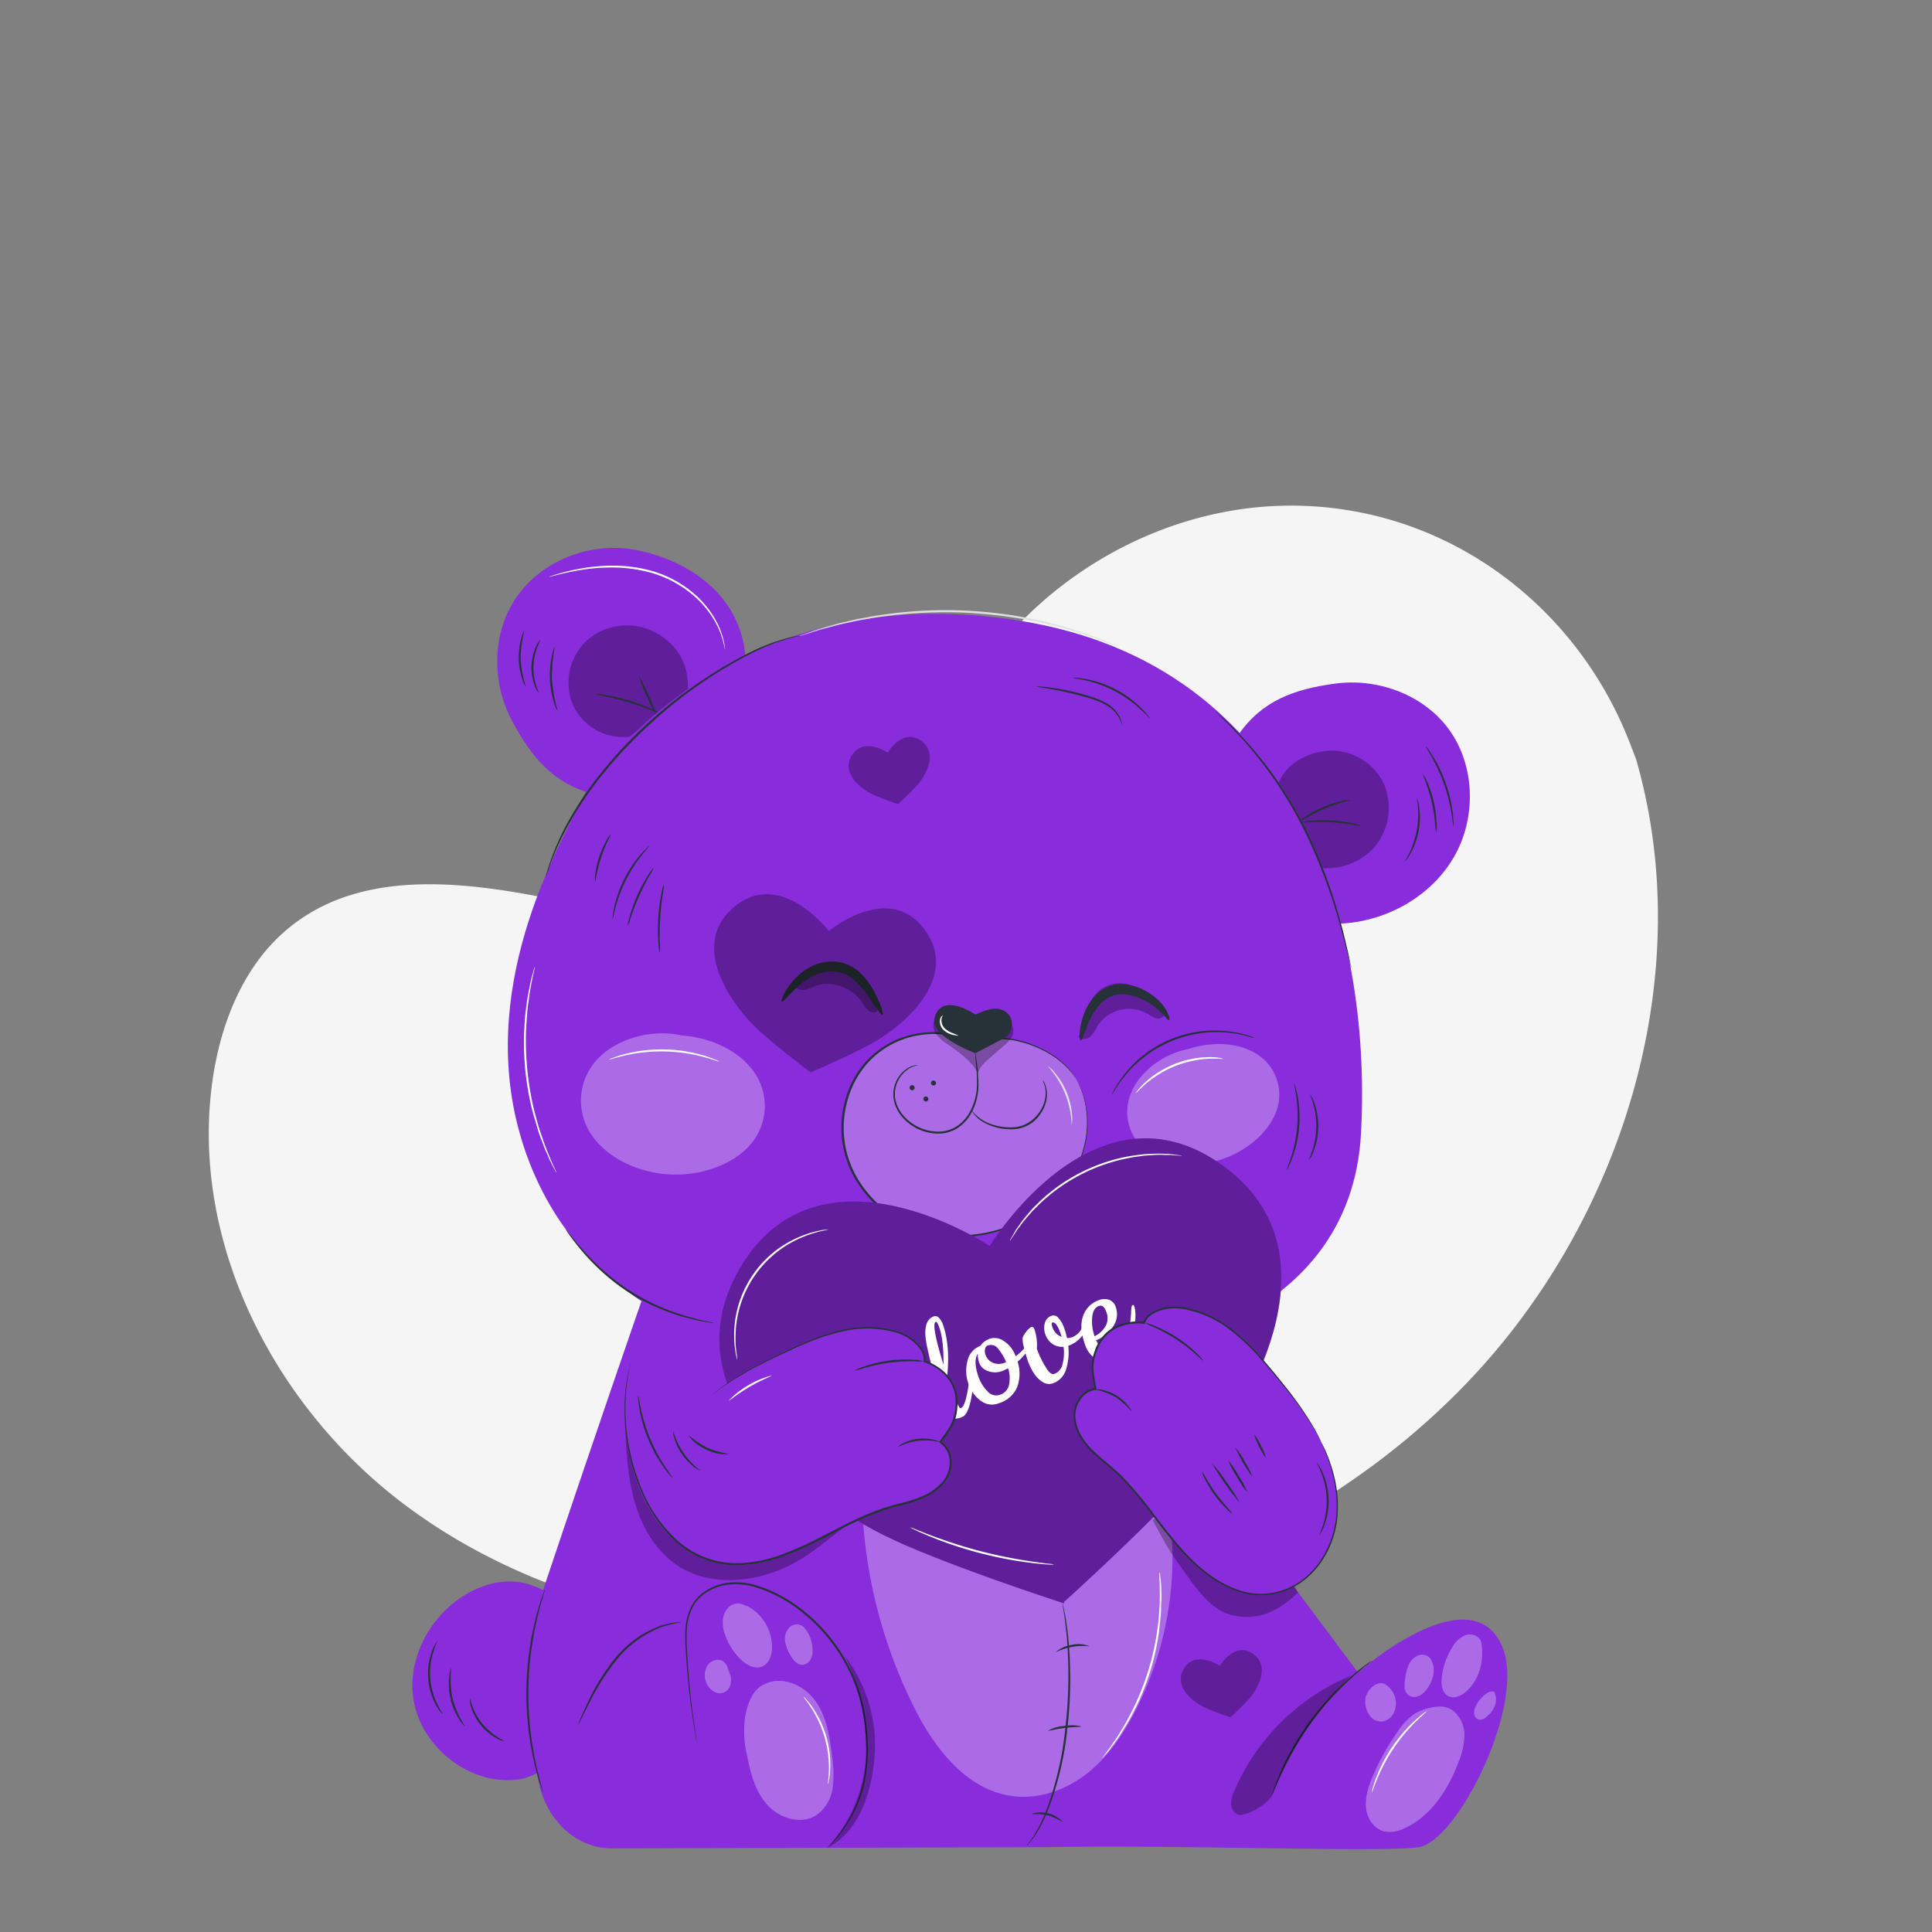 <svg xmlns="http://www.w3.org/2000/svg" viewBox="0 0 500 500"><rect x="0" y="0" width="500" height="500" fill="#808080" stroke="none"/><g id="freepik--background-simple--inject-412"><path d="M423.41,196.47l-1.51-3.93c-12.7-33.1-42.16-57-77.06-61.06a92.59,92.59,0,0,0-13.53-.58c-32.59,1-64.17,19.82-81,48.15-9.89,16.67-15.47,36.9-30.66,48.8-19.77,15.48-47.78,11-72.16,5.81s-52.43-9.61-72.13,6C63,249.37,56.8,265.29,54.81,281c-5.26,41.54,16.75,83.51,49.9,108.4s75.79,34.29,117.15,33.47c57.94-1.15,116.7-22.48,157.31-64.5S439.64,252.68,423.41,196.47Z" style="fill:#f5f5f5"></path></g><g id="freepik--Bear--inject-412"><path d="M254.26,371.45a4.93,4.93,0,0,1-1.39.49,1.84,1.84,0,0,1-.89,0q-.51-.23-2.36-3.81A89.54,89.54,0,0,1,245.39,358q-1.94-5.41.51-6.68a1,1,0,0,1,1.15.2,3.28,3.28,0,0,1,.87,1.06,24.07,24.07,0,0,1,2.27,10.58c.85,1.79,1.61,3.35,2.28,4.65s1.13,1.9,1.36,1.78.62-.91.8-2.12a23,23,0,0,0,.15-4.38c-.09-1.7-.06-2.59.08-2.66s.25,0,.34.15a8.83,8.83,0,0,1,.53,3.31C255.9,368.35,255.4,370.86,254.26,371.45Zm-7-18.15c-.35-.68-.61-1-.78-.89q-.94.49,2.69,8.66A23.33,23.33,0,0,0,247.27,353.3Z" style="fill:#fff"></path><path d="M263.84,357.55a10.49,10.49,0,0,0,1.4-1.63l.51-.85.27-.42a.63.63,0,0,1,.2-.22.26.26,0,0,1,.4.15c.1.19-.05.7-.47,1.52a12,12,0,0,1-1.79,2.55,8.11,8.11,0,0,1,.55,5.21,5.93,5.93,0,0,1-3.32,3.81,3.86,3.86,0,0,1-3.85,0,7.36,7.36,0,0,1-3-3.16,8,8,0,0,1-.81-4.65,4.25,4.25,0,0,1,2.27-3.55,4,4,0,0,1,1.79-1.73,3.32,3.32,0,0,1,2.95.13A6.09,6.09,0,0,1,263.84,357.55Zm-1.24,2.7-1.11.65a4.14,4.14,0,0,1-2.94.41,2.9,2.9,0,0,1-2-1.4,4.94,4.94,0,0,1-.58-2c-.54,1.19-.27,2.85.83,5a7.75,7.75,0,0,0,2.14,2.58,2.37,2.37,0,0,0,2.73.36,2.73,2.73,0,0,0,1.53-2.27A6.6,6.6,0,0,0,262.6,360.25ZM257.9,356a1,1,0,0,0-.56.88,2.09,2.09,0,0,0,.23,1.15,2.75,2.75,0,0,0,1.8,1.49,3.08,3.08,0,0,0,2.27-.24l.39-.2a11,11,0,0,0-2-2.57A1.79,1.79,0,0,0,257.9,356Z" style="fill:#fff"></path><path d="M272.29,360.18a2.79,2.79,0,0,0,1.4-2.24,9.42,9.42,0,0,0-.23-3.57,3.57,3.57,0,0,1-2.39-.33,4.14,4.14,0,0,1-2.09-4,2.14,2.14,0,0,1,1.26-1.74,1.26,1.26,0,0,1,1.45.32,5.37,5.37,0,0,1,1.33,1.71,16.93,16.93,0,0,1,.93,2.19,3.34,3.34,0,0,0,1.12-.33,3.84,3.84,0,0,0,1.8-2.38c.18-.58.34-.91.48-1s.26,0,.37.21a1.42,1.42,0,0,1,0,1,6.15,6.15,0,0,1-3.3,4.08,11.68,11.68,0,0,1,.14,4.9,4.33,4.33,0,0,1-2.3,3.2,2.44,2.44,0,0,1-2.26,0,7.9,7.9,0,0,1-3.45-3.79c-.34-.66-.73-1.54-1.16-2.64a7,7,0,0,1-.62-2.1,3.65,3.65,0,0,1,.58-1.39,3,3,0,0,1,.87-1.09c.32-.16.57-.06.77.33a10.1,10.1,0,0,1,1,4,20,20,0,0,0,2.36,3.69C271.13,360.1,271.78,360.44,272.29,360.18Zm-1.75-10.53c-.17.09-.07.49.29,1.19a3.17,3.17,0,0,0,2,1.51,5.48,5.48,0,0,0-.33-.79C271.7,350,271.05,349.39,270.54,349.65Z" style="fill:#fff"></path><path d="M284.16,356a3.81,3.81,0,0,1-3.53.11,5.5,5.5,0,0,1-2.64-2.53,9.16,9.16,0,0,1-1.25-6,5.26,5.26,0,0,1,2.88-3.74,2.91,2.91,0,0,1,2.08-.33,2.23,2.23,0,0,1,1.54,1.25,4.43,4.43,0,0,1,0,4,7.25,7.25,0,0,1-3.24,3.39A4.57,4.57,0,0,0,282,353.9a2.37,2.37,0,0,0,2.15.05,3.8,3.8,0,0,0,1.49-1.34,5.59,5.59,0,0,0,.74-2,20.83,20.83,0,0,0,.24-5.16c0-.48,0-.82,0-1a.44.44,0,0,1,.18-.42c.12-.06.22,0,.31.17q.82,1.59.52,5.78C287.37,352.94,286.23,355,284.16,356Zm-4.51-4.61a5.61,5.61,0,0,0,2.13-2.63,3.58,3.58,0,0,0-.32-2.78c-.5-1-1-1.28-1.67-1s-1.1,1.22-1.08,2.51A9.21,9.21,0,0,0,279.65,351.42Z" style="fill:#fff"></path><path d="M323.43,395.34l28,37.49s28.89-25.4,37.22-7c6.67,14.72-11.42,50.77-21.52,52.22s-60.38-.7-96.66,0l-112.17.31c-9.42-.05-16.74-7.45-18.76-16.65-2.87-13.07-4.88-32.59,1.61-52,13.71-40.89,24.87-73,24.87-73l129.06-.88Z" style="fill:#892CDC"></path><g style="opacity:0.3"><path d="M301.83,386.28,223.15,390a128.17,128.17,0,0,0,13.48,52c5.33,10.65,13.81,21.66,26.05,22.9,6.82.7,13.68-1.94,18.92-6.14s9-9.82,12.09-15.68A87.41,87.41,0,0,0,301.83,386.28Z" style="fill:#fff"></path></g><g style="opacity:0.3"><path d="M298.29,393.41c3.26,5.93,3.76,7.19,7.73,12.68,2.83,3.92,6.85,10.3,12.38,11.79,6.8,1.84,12.55-.81,17.55-5.77-2-3.41-1-1.38-3-4.79l-32.66-15.1Z"></path></g><path d="M265.72,477.7a3.52,3.52,0,0,1,.36-.55l1.11-1.53c.47-.67.92-1.57,1.52-2.57s1.08-2.24,1.7-3.57a85.26,85.26,0,0,0,5.3-22.22,117.74,117.74,0,0,0,.43-22.89c-.07-1.47-.29-2.78-.4-3.94s-.27-2.16-.4-3-.21-1.39-.28-1.87a3.26,3.26,0,0,1-.07-.66,2.81,2.81,0,0,1,.17.64c.1.48.22,1.09.38,1.86s.35,1.8.49,3,.39,2.47.48,3.94a110.52,110.52,0,0,1-.28,23,81.28,81.28,0,0,1-5.48,22.31c-.65,1.33-1.19,2.55-1.78,3.56s-1.12,1.88-1.61,2.54l-1.2,1.48A2.31,2.31,0,0,1,265.72,477.7Z" style="fill:#263238"></path><g style="opacity:0.3"><path d="M161.75,368.53c.31,6.9.63,13.88,2.59,20.51S170.13,402,176,405.59c7.14,4.36,16.36,4.09,24.24,1.28s12-7,18.71-12c-6.58,3.57-13.61,7.36-20.86,9.25s-12.15.9-18.82-2.5c-5.85-3-10.23-8.38-12.94-14.36s-3.9-12.54-4.57-19.07"></path></g><path d="M126.18,410.14c-12.28,3.72-21.15,17-19.18,29.65s15.13,22.75,27.8,20.64c4.46-.75,14.77-7.5,17.53-11.09l2.9-23.18C148.13,415.46,138.47,406.41,126.18,410.14Z" style="fill:#892CDC"></path><path d="M114.58,443.67s-.22-.19-.55-.58a12.2,12.2,0,0,1-1.2-1.81,17,17,0,0,1-1.27-3,17.36,17.36,0,0,1-.58-7.84,16,16,0,0,1,.83-3.11,11.7,11.7,0,0,1,.92-2c.26-.44.42-.67.45-.65s-.47,1-1,2.74a17.39,17.39,0,0,0-.7,3.06,18.42,18.42,0,0,0,.56,7.63,17.77,17.77,0,0,0,1.14,2.93C114,442.72,114.66,443.61,114.58,443.67Z" style="fill:#263238"></path><path d="M120.38,446.83a7,7,0,0,1-1.52-1.84,17.07,17.07,0,0,1-2.61-11.05,6.77,6.77,0,0,1,.54-2.32,25.42,25.42,0,0,0,.32,7.95A25.75,25.75,0,0,0,120.38,446.83Z" style="fill:#263238"></path><path d="M130.41,450.59a5.91,5.91,0,0,1-2-.78,13.69,13.69,0,0,1-4-3.38,13.49,13.49,0,0,1-2.47-4.65,5.54,5.54,0,0,1-.35-2.15c.08,0,.24.8.7,2a15.55,15.55,0,0,0,6.35,7.83C129.68,450.19,130.44,450.51,130.41,450.59Z" style="fill:#263238"></path><path d="M274.91,471.5a16.56,16.56,0,0,0-3.76-1.73,16.17,16.17,0,0,0-4.13-.23c0-.06.42-.28,1.2-.41a7.56,7.56,0,0,1,3,.14,7.45,7.45,0,0,1,2.77,1.31C274.66,471.06,275,471.45,274.91,471.5Z" style="fill:#263238"></path><path d="M279.88,446.81c0,.15-2,.08-4.33.38s-4.25.83-4.29.68a10.45,10.45,0,0,1,4.22-1.2A10.67,10.67,0,0,1,279.88,446.81Z" style="fill:#263238"></path><path d="M282,426.07a15.62,15.62,0,0,0-8.82,1.57,7.57,7.57,0,0,1,4.2-1.94A7.48,7.48,0,0,1,282,426.07Z" style="fill:#263238"></path><path d="M163.84,142.21c-11.82-2-24.79,3.37-31,13.61-5.59,9.16-5.38,21.3-.32,30.76s10.73,16.26,21.12,18.93l39.33-35.08C191.7,152.36,175.67,144.2,163.84,142.21Z" style="fill:#892CDC"></path><g style="opacity:0.3"><path d="M168.15,163a15.71,15.71,0,0,0-16.62,3.07,15,15,0,0,0-3.21,16.48,14.31,14.31,0,0,0,14.58,8.11L178,179.31C178.64,170.43,173.65,165.31,168.15,163Z"></path></g><path d="M136.08,177.77a6.79,6.79,0,0,1-.92-2,18.21,18.21,0,0,1-.92-5.28,18.54,18.54,0,0,1,.66-5.32,6.7,6.7,0,0,1,.83-2.06,31.9,31.9,0,0,0-1,7.37A32.07,32.07,0,0,0,136.08,177.77Z" style="fill:#263238"></path><path d="M139.4,179.31a5.31,5.31,0,0,1-1-1.85,13,13,0,0,1-.86-5,13.13,13.13,0,0,1,1.13-5,5.3,5.3,0,0,1,1.12-1.79c.07.05-.33.74-.78,1.94a14.93,14.93,0,0,0-.27,9.73A20.59,20.59,0,0,1,139.4,179.31Z" style="fill:#263238"></path><path d="M144.36,184.16a8.92,8.92,0,0,1-1-2.34,24.15,24.15,0,0,1-.52-12.17,9,9,0,0,1,.77-2.42,42.16,42.16,0,0,0-.77,8.52A42.61,42.61,0,0,0,144.36,184.16Z" style="fill:#263238"></path><path d="M170.76,184.58a14.78,14.78,0,0,1-2.42-.87c-1.48-.57-3.53-1.31-5.84-2s-4.44-1.18-6-1.51a14,14,0,0,1-2.5-.59,10.94,10.94,0,0,1,2.56.23,47,47,0,0,1,6.07,1.38,46.15,46.15,0,0,1,5.83,2.15A11.06,11.06,0,0,1,170.76,184.58Z" style="fill:#263238"></path><path d="M169.77,184.93a27.82,27.82,0,0,1-2.44-4.9,28,28,0,0,1-2-5.12,29.45,29.45,0,0,1,2.43,4.91A29.27,29.27,0,0,1,169.77,184.93Z" style="fill:#263238"></path><path d="M187.66,168.11c-.06,0-.17-.77-.52-2.14a21.56,21.56,0,0,0-2.31-5.48,25.35,25.35,0,0,0-5.72-6.68,29.35,29.35,0,0,0-9.41-5.22A36.7,36.7,0,0,0,159,146.88a48.28,48.28,0,0,0-8.84.66c-2.5.41-4.49.87-5.87,1.22l-1.58.4a2.15,2.15,0,0,1-.56.11,2.38,2.38,0,0,1,.53-.21c.35-.11.87-.3,1.56-.49a54.71,54.71,0,0,1,5.86-1.39,46.27,46.27,0,0,1,8.91-.78,36.14,36.14,0,0,1,10.82,1.7,28.9,28.9,0,0,1,9.56,5.34,25.34,25.34,0,0,1,5.73,6.86,20.32,20.32,0,0,1,2.19,5.63,13.59,13.59,0,0,1,.27,1.61A3.08,3.08,0,0,1,187.66,168.11Z" style="fill:#fff"></path><path d="M374.33,187.91c-6.66-8.41-18.12-12.42-28.75-11s-19,4.43-25.08,13.25l26.06,48.88c12-.42,23.8-6.94,29.77-17.34S381.77,197.32,374.33,187.91Z" style="fill:#892CDC"></path><g style="opacity:0.3"><path d="M358.21,203a15,15,0,0,0-14.35-8.73c-5.94.43-13.94,4.13-13.94,13.58l9,16.23a16.55,16.55,0,0,0,16.41-4.43A15.73,15.73,0,0,0,358.21,203Z"></path></g><path d="M376.18,213.89c-.08,0-.19-1.24-.51-3.21A44.64,44.64,0,0,0,370.59,196c-1-1.75-1.65-2.78-1.58-2.83s.23.21.57.66.8,1.13,1.33,2A37.24,37.24,0,0,1,376,210.63c.11,1,.17,1.82.18,2.38A2.72,2.72,0,0,1,376.18,213.89Z" style="fill:#263238"></path><path d="M371.65,215.39c-.16,0-.14-3.49-1.09-7.66s-2.45-7.32-2.29-7.39a8.19,8.19,0,0,1,1.08,2,28.68,28.68,0,0,1,1.72,5.26,29,29,0,0,1,.7,5.48A7.54,7.54,0,0,1,371.65,215.39Z" style="fill:#263238"></path><path d="M363.5,223a23.22,23.22,0,0,0,3.13-16.61,8.1,8.1,0,0,1,.64,2.48,18.78,18.78,0,0,1-.13,6.21,19.19,19.19,0,0,1-2.13,5.84A8.17,8.17,0,0,1,363.5,223Z" style="fill:#263238"></path><path d="M291.3,350.34s58.24-5.65,60.94-57.18c2.85-54.31-16.9-121-88.14-132.49S156,195.55,150,208s-26.9,48.33-14.94,87.19S180.89,346,194.35,348.5Z" style="fill:#892CDC"></path><g style="opacity:0.3"><path d="M278.33,279c-3.77-6.42-14.07-11-21.47-10.12l-6.66.32c-8.27-3.77-18.74-1.54-25.14,4.92s-8.59,16.59-5.94,25.29a29.58,29.58,0,0,0,18.44,18.74,34.62,34.62,0,0,0,26.49-2,31.83,31.83,0,0,0,15.29-15.65C282.24,293.63,282.11,285.39,278.33,279Z" style="fill:#fff"></path></g><path d="M278.33,279a15.33,15.33,0,0,1,.92,1.64,20.8,20.8,0,0,1,1.73,5.11,24.57,24.57,0,0,1,.24,8.53,26,26,0,0,1-4,10.56,32.29,32.29,0,0,1-9.72,9.61,36,36,0,0,1-14.73,5.4,35.3,35.3,0,0,1-8.54.08,31.75,31.75,0,0,1-8.62-2.26,30.54,30.54,0,0,1-14-12.09,26.24,26.24,0,0,1-3.69-16.65,27.73,27.73,0,0,1,2.16-8,24.51,24.51,0,0,1,4.42-6.61,23.23,23.23,0,0,1,12.92-6.83A21.91,21.91,0,0,1,250.28,269l-.09,0,6.92-.32a20.47,20.47,0,0,1,6.19.45,28,28,0,0,1,9.12,3.87,20,20,0,0,1,4.69,4.17,11.62,11.62,0,0,1,.94,1.34,4.68,4.68,0,0,1,.28.48s-.12-.15-.33-.45a12.1,12.1,0,0,0-1-1.3,20.73,20.73,0,0,0-4.72-4.06,27.77,27.77,0,0,0-9.07-3.74,20.25,20.25,0,0,0-6.1-.41l-6.92.36h0l0,0a21.62,21.62,0,0,0-12.61-1.42,22.79,22.79,0,0,0-12.65,6.73,23.79,23.79,0,0,0-4.31,6.48,27,27,0,0,0-2.11,7.82,25.68,25.68,0,0,0,3.62,16.32,30.19,30.19,0,0,0,13.77,11.89,31.79,31.79,0,0,0,8.47,2.24,35.18,35.18,0,0,0,23-5.36,32,32,0,0,0,9.66-9.44,26.07,26.07,0,0,0,4-10.4,24.86,24.86,0,0,0-.15-8.45,21.44,21.44,0,0,0-1.64-5.1c-.23-.57-.48-1-.61-1.26Z" style="fill:#263238"></path><path d="M251.5,287.36a10.39,10.39,0,0,0,3.21,2.77,13.53,13.53,0,0,0,4.36,1.44,13.32,13.32,0,0,0,2.71.19,9.41,9.41,0,0,0,2.85-.48,9.2,9.2,0,0,0,4.32-3.4,8.75,8.75,0,0,0,1.62-4.22,7.4,7.4,0,0,0-.32-3.06,7.85,7.85,0,0,1-.39-1.09,3.58,3.58,0,0,1,.58,1,7.18,7.18,0,0,1,.5,3.16,9,9,0,0,1-1.59,4.47,8.8,8.8,0,0,1-7.55,4.11,14.24,14.24,0,0,1-7.27-1.82,8,8,0,0,1-2.43-2.08,4.6,4.6,0,0,1-.48-.73A1,1,0,0,1,251.5,287.36Z" style="fill:#263238"></path><path d="M237.74,275.64a9.63,9.63,0,0,0-2,.63,7.88,7.88,0,0,0-4.08,7.93,9.05,9.05,0,0,0,1.73,4,12,12,0,0,0,8.74,4.64,9,9,0,0,0,5.06-1.1,10.27,10.27,0,0,0,3.47-3.4,15.12,15.12,0,0,0,2.18-8,54.25,54.25,0,0,0-.31-5.71c-.05-.63-.09-1.14-.12-1.56a1.8,1.8,0,0,1,0-.55,2.56,2.56,0,0,1,.11.54c.06.41.13.92.22,1.54a45.17,45.17,0,0,1,.48,5.74,15.16,15.16,0,0,1-2.15,8.24,10.46,10.46,0,0,1-3.62,3.59,9.36,9.36,0,0,1-5.34,1.18,12.32,12.32,0,0,1-9.09-4.87,9.35,9.35,0,0,1-1.77-4.26,7.87,7.87,0,0,1,.53-4,7.66,7.66,0,0,1,3.88-4.18A4.76,4.76,0,0,1,237.74,275.64Z" style="fill:#263238"></path><g style="opacity:0.3"><path d="M324,272.09c-4.61-2.36-10.87-2.46-16.53-.57-6.56,1.21-12.66,6-14.81,11.49a12.73,12.73,0,0,0,4.85,15.43c5,3.35,12.72,3.78,19.44,1.32,6.39-2.33,11.93-7.32,13.61-12.92A12.42,12.42,0,0,0,324,272.09Z" style="fill:#fff"></path></g><g style="opacity:0.3"><path d="M238.47,191.77c-4.8-3.53-8.74,3-8.74,3s-6.42-4.28-9.37.9c-2.59,4.55,2.34,8.35,5.39,9.88a67.76,67.76,0,0,0,6.69,2.54v0h.05V208a65.23,65.23,0,0,0,5.09-5C239.73,200.35,242.69,194.87,238.47,191.77Z"></path></g><path d="M324.71,268.65a14.51,14.51,0,0,1-1.65-.42,30.55,30.55,0,0,0-31.64,9.86,32.09,32.09,0,0,0-2.73,3.73,12.39,12.39,0,0,1-.92,1.43,2.1,2.1,0,0,1,.17-.41c.13-.26.3-.65.58-1.12a26.44,26.44,0,0,1,2.61-3.86A29.71,29.71,0,0,1,318.57,267a28.26,28.26,0,0,1,4.55,1c.53.16.92.33,1.19.43S324.72,268.63,324.71,268.65Z" style="fill:#263238"></path><path d="M158.53,237.81a2.76,2.76,0,0,1,.05-.85,19.83,19.83,0,0,1,.4-2.28,31.49,31.49,0,0,1,2.59-7.19,31.15,31.15,0,0,1,4.23-6.36,21.86,21.86,0,0,1,1.59-1.68c.4-.38.63-.57.66-.55s-.77.94-2,2.46a39.33,39.33,0,0,0-4.05,6.36,38.31,38.31,0,0,0-2.69,7.05C158.83,236.63,158.62,237.82,158.53,237.81Z" style="fill:#263238"></path><path d="M162.47,239.6a9.56,9.56,0,0,1,.5-2.41,39.71,39.71,0,0,1,2-5.57,40.51,40.51,0,0,1,2.83-5.21,10.47,10.47,0,0,1,1.47-2,13.53,13.53,0,0,1-1.16,2.16c-.74,1.31-1.72,3.14-2.66,5.24s-1.66,4-2.15,5.46A15.09,15.09,0,0,1,162.47,239.6Z" style="fill:#263238"></path><path d="M170.77,246.67a11.5,11.5,0,0,1-.37-2.62,47,47,0,0,1-.06-6.4,47.92,47.92,0,0,1,.82-6.35,11.43,11.43,0,0,1,.68-2.56,16.14,16.14,0,0,1-.32,2.63c-.23,1.61-.51,3.84-.66,6.31s-.14,4.72-.1,6.35A16.06,16.06,0,0,1,170.77,246.67Z" style="fill:#263238"></path><path d="M333,302.76c-.08,0,.44-1.2,1.08-3.15a34.88,34.88,0,0,0,1.4-15.8c-.28-2-.59-3.26-.51-3.29a2.89,2.89,0,0,1,.31.85,19.88,19.88,0,0,1,.57,2.39,30.45,30.45,0,0,1-1.42,16,22.75,22.75,0,0,1-1,2.26A3,3,0,0,1,333,302.76Z" style="fill:#263238"></path><path d="M338.75,300.2c-.08,0,.37-.92.86-2.41a20.37,20.37,0,0,0,.25-12.07c-.44-1.52-.85-2.41-.77-2.45a7.81,7.81,0,0,1,1.12,2.33,18,18,0,0,1-.25,12.32A7.74,7.74,0,0,1,338.75,300.2Z" style="fill:#263238"></path><g style="opacity:0.3"><path d="M262.16,266a3.56,3.56,0,0,0-3.46-2.23,16.05,16.05,0,0,0-4.3.88,19.36,19.36,0,0,1-12.43-.88,3.67,3.67,0,0,0,.09,3.56,10.24,10.24,0,0,0,3.06,2.83c3,2.12,6.23,4.33,8,7.6.34-1.54,1.59-2.69,2.78-3.73l3.83-3.35a9.88,9.88,0,0,0,1.91-2A3.39,3.39,0,0,0,262.16,266Z"></path></g><path d="M260.07,261.74c-1.94-1.14-3.71-.92-7.65.84,0,0-9-6.21-10.6,1.11-1,4.56,10.6,8.87,10.6,8.87l7.08-3.67a4.27,4.27,0,0,0,2.11-5.36A3.78,3.78,0,0,0,260.07,261.74Z" style="fill:#263238"></path><path d="M248,268c0,.07-.47,0-1.19-.13a5.58,5.58,0,0,1-2.63-1.3,3.06,3.06,0,0,1-.88-2.82c.21-.78.7-1,.72-1s-.28.39-.36,1.06a3,3,0,0,0,.89,2.38,6.63,6.63,0,0,0,2.37,1.32C247.6,267.8,248,268,248,268Z" style="fill:#fff"></path><path d="M154,228.18a5.77,5.77,0,0,1,.06-1.94,23.63,23.63,0,0,1,2.94-8.82,6,6,0,0,1,1.11-1.58c.14.08-1.4,2.59-2.52,6S154.13,228.2,154,228.18Z" style="fill:#263238"></path><g style="opacity:0.3"><path d="M226.76,259.21a28.14,28.14,0,0,0-3.39-6,10.92,10.92,0,0,0-5.9-4,8.6,8.6,0,0,0-5.59.76,20.24,20.24,0,0,0-4.27,3.09l-2.14,1.85a2.72,2.72,0,0,0,2.79,1.3,11.22,11.22,0,0,0,2.8-1.05c3.87-1.56,9.56.43,12.05,4.22a9.93,9.93,0,0,0,1.4,1.95,2.1,2.1,0,0,0,2.19.56C227.56,261.44,227.2,260.17,226.76,259.21Z"></path></g><path d="M228.38,262.62c-.34.18-1.45-1.53-3.23-4.16a27.62,27.62,0,0,0-3.42-4.18,9.54,9.54,0,0,0-5.31-2.79,10.64,10.64,0,0,0-6,1.1,18.69,18.69,0,0,0-4.31,3.07c-2.25,2.14-3.44,3.78-3.77,3.58s.33-2.16,2.42-4.83a16.28,16.28,0,0,1,4.54-3.94,12.08,12.08,0,0,1,7.44-1.56,11.18,11.18,0,0,1,6.68,3.69,21.41,21.41,0,0,1,3.29,4.93C228.17,260.51,228.68,262.47,228.38,262.62Z" style="fill:#263238"></path><g style="opacity:0.3"><path d="M299.93,259.86a27.37,27.37,0,0,0-6-4.27,8.26,8.26,0,0,0-11.67,3.71,27.87,27.87,0,0,0-2.16,5.91l-.92,3.28a2.38,2.38,0,0,0,3.1-.34,13.65,13.65,0,0,0,1.91-2.85,9.67,9.67,0,0,1,12.67-3,9.27,9.27,0,0,0,2.21,1.19,1.88,1.88,0,0,0,2.2-.76C301.77,261.73,300.81,260.61,299.93,259.86Z"></path></g><path d="M302.57,264c-.38.18-1.29-1.5-3.57-3.29a17.2,17.2,0,0,0-4.34-2.49,14.81,14.81,0,0,0-2.8-.78,12.16,12.16,0,0,0-1.48-.15,6.76,6.76,0,0,0-1.42.12,8.56,8.56,0,0,0-4.69,3,17.3,17.3,0,0,0-2.55,4.32c-1.15,2.72-1.62,4.59-2,4.53s-.53-2,.25-5.13a15.76,15.76,0,0,1,2.4-5.2,10.24,10.24,0,0,1,6.07-4.11,8.22,8.22,0,0,1,2-.16,13.9,13.9,0,0,1,1.86.23A14.12,14.12,0,0,1,295.6,256a15.15,15.15,0,0,1,4.66,3.34,10.33,10.33,0,0,1,2.1,3.21C302.69,263.39,302.72,263.91,302.57,264Z" style="fill:#263238"></path><path d="M241.16,279.78a.69.69,0,0,1,1.06.32.65.65,0,1,1-1.16-.2" style="fill:#263238"></path><path d="M235.64,281a.65.65,0,1,1-.11.12" style="fill:#263238"></path><path d="M239.18,283.93a.65.65,0,1,1,.31,1.13.69.69,0,0,1-.42-1" style="fill:#263238"></path><path d="M290.32,187.56a8.2,8.2,0,0,0-1.73-3.23,10.08,10.08,0,0,0-3.2-2.33,28.3,28.3,0,0,0-4.65-1.66,82.76,82.76,0,0,0-8.8-2c-2.28-.4-3.7-.59-3.69-.66a3.14,3.14,0,0,1,1,0c.65,0,1.59.13,2.74.28a61.94,61.94,0,0,1,8.89,1.9,26.92,26.92,0,0,1,4.72,1.73,9.83,9.83,0,0,1,3.26,2.52,6.65,6.65,0,0,1,1.32,2.46A2.3,2.3,0,0,1,290.32,187.56Z" style="fill:#263238"></path><path d="M297.55,185.86c-.07.06-.91-.93-2.44-2.35a31,31,0,0,0-14.24-7.44c-2-.45-3.33-.57-3.32-.66a2.86,2.86,0,0,1,.92,0,21.84,21.84,0,0,1,2.47.31,27.69,27.69,0,0,1,7.78,2.68,27.36,27.36,0,0,1,6.64,4.86,19.82,19.82,0,0,1,1.67,1.86A3.08,3.08,0,0,1,297.55,185.86Z" style="fill:#263238"></path><path d="M349.72,250.57a4.05,4.05,0,0,1-.22-.74q-.21-.81-.54-2.16c-.23-.94-.52-2.09-.87-3.41s-.73-2.85-1.21-4.51a140.64,140.64,0,0,0-9.5-25.19,105.49,105.49,0,0,0-15-22.33c-2.32-2.56-4.23-4.6-5.63-5.92l-1.58-1.57a4.26,4.26,0,0,1-.53-.58,4.08,4.08,0,0,1,.6.5l1.65,1.5c1.45,1.28,3.41,3.29,5.76,5.83a100.48,100.48,0,0,1,15.16,22.34,131.4,131.4,0,0,1,9.39,25.33c.46,1.67.83,3.19,1.14,4.53s.59,2.49.78,3.43.34,1.64.45,2.19A3.66,3.66,0,0,1,349.72,250.57Z" style="fill:#263238"></path><path d="M349.45,207c0,.16-3.18.77-6.84,2.36s-6.33,3.47-6.42,3.34a6.77,6.77,0,0,1,1.67-1.35,27.25,27.25,0,0,1,4.54-2.47,27.81,27.81,0,0,1,4.92-1.6A7.66,7.66,0,0,1,349.45,207Z" style="fill:#263238"></path><path d="M352.39,213.76c0,.16-3.44-.69-7.73-.94s-7.77.14-7.79,0a7.82,7.82,0,0,1,2.27-.4,33.53,33.53,0,0,1,5.55-.1,34.1,34.1,0,0,1,5.5.78A8.79,8.79,0,0,1,352.39,213.76Z" style="fill:#263238"></path><path d="M207.19,164.5a.75.75,0,0,1-.24.08l-.69.15c-.62.11-1.51.36-2.65.67a59,59,0,0,0-9.31,3.77,117,117,0,0,0-27,19.09,115.25,115.25,0,0,0-12.36,13.42,91.11,91.11,0,0,0-8.19,12.45,73.6,73.6,0,0,0-4.18,9.14c-.43,1.1-.69,2-.91,2.58-.09.27-.17.49-.24.67s-.09.23-.1.22a.91.91,0,0,1,0-.24l.19-.68c.19-.6.42-1.5.82-2.62a68.42,68.42,0,0,1,4-9.25,89,89,0,0,1,8.14-12.56,118.22,118.22,0,0,1,39.59-32.55,54.48,54.48,0,0,1,9.42-3.63c1.16-.28,2.06-.5,2.69-.58l.7-.11Z" style="fill:#263238"></path><path d="M289.58,167.39a6.91,6.91,0,0,1-.82-.28l-2.31-.88-1.66-.64c-.61-.23-1.29-.44-2-.69-1.44-.48-3.07-1.09-4.92-1.58l-2.89-.84c-1-.29-2.07-.51-3.16-.79-2.18-.57-4.55-1-7-1.48a128.06,128.06,0,0,0-16.37-1.71,125.57,125.57,0,0,0-16.45.61c-2.52.32-4.91.57-7.12,1-1.11.2-2.19.35-3.21.57l-2.94.64c-1.88.38-3.54.88-5,1.25-.73.2-1.42.37-2,.55l-1.7.54-2.36.72a5.13,5.13,0,0,1-.84.22,4.41,4.41,0,0,1,.8-.32l2.34-.82,1.69-.57c.62-.2,1.31-.38,2-.6,1.47-.4,3.13-.93,5-1.32l2.94-.68c1-.23,2.1-.39,3.21-.6,2.22-.45,4.62-.73,7.14-1.06a113.41,113.41,0,0,1,33,1.11c2.49.5,4.87.94,7.05,1.53,1.09.29,2.16.52,3.17.82L278,163c1.85.52,3.47,1.16,4.91,1.66l2,.73,1.65.69,2.27,1A4.08,4.08,0,0,1,289.58,167.39Z" style="fill:#e0e0e0"></path><path d="M144.05,303.56a1.92,1.92,0,0,1-.29-.48c-.2-.37-.45-.84-.75-1.42s-.71-1.37-1.09-2.28-.89-1.92-1.31-3.09-1-2.44-1.38-3.84-.88-2.89-1.32-4.48a72.66,72.66,0,0,1-2.25-21.24c.1-1.65.17-3.21.35-4.67s.34-2.8.55-4,.43-2.33.63-3.3.4-1.79.59-2.46.32-1.14.43-1.55a2,2,0,0,1,.19-.52,2.09,2.09,0,0,1-.08.55l-.34,1.56c-.16.68-.34,1.51-.51,2.48s-.4,2.06-.55,3.3-.37,2.56-.48,4-.22,3-.3,4.63a76.5,76.5,0,0,0,2.23,21.11c.43,1.58.8,3.09,1.27,4.47s.88,2.67,1.31,3.83.86,2.2,1.23,3.11.72,1.69,1,2.32l.66,1.45A2.48,2.48,0,0,1,144.05,303.56Z" style="fill:#fff"></path><path d="M277.34,291.16a23.55,23.55,0,0,0-6.25-15.3,7.45,7.45,0,0,1,1.83,1.71,18.82,18.82,0,0,1,3.16,5.17,19.09,19.09,0,0,1,1.37,5.91A7.64,7.64,0,0,1,277.34,291.16Z" style="fill:#e0e0e0"></path><g style="opacity:0.3"><path d="M171.72,268c8.49-.75,17.42,2.35,22.29,8a15.27,15.27,0,0,1,.73,19.55c-4.33,5.55-12.66,8.67-20.75,8.42-8.51-.26-16.8-4.2-20.89-10.25a15.65,15.65,0,0,1,1.46-19.54c5.09-5.53,14.66-8.15,22.74-6" style="fill:#fff"></path></g><path d="M186.2,274.76c0,.09-1.55-.53-4.09-1.21a42.25,42.25,0,0,0-20.32-.4c-2.56.59-4.11,1.14-4.14,1.05a5.11,5.11,0,0,1,1.06-.46,26.51,26.51,0,0,1,3-.95,38.22,38.22,0,0,1,10.28-1.2,37.78,37.78,0,0,1,10.23,1.61,25.18,25.18,0,0,1,2.95,1.06A5.32,5.32,0,0,1,186.2,274.76Z" style="fill:#fff"></path><path d="M316.48,274c0,.1-1.42-.07-3.68,0a26.5,26.5,0,0,0-3.94.5,26.66,26.66,0,0,0-9,3.56,26.35,26.35,0,0,0-3.21,2.34c-1.73,1.47-2.63,2.56-2.71,2.5a3.53,3.53,0,0,1,.59-.81,18.14,18.14,0,0,1,1.87-2,23.51,23.51,0,0,1,3.2-2.47,27.44,27.44,0,0,1,4.4-2.27,26.57,26.57,0,0,1,4.76-1.36,24.09,24.09,0,0,1,4-.4,17.62,17.62,0,0,1,2.72.15A4,4,0,0,1,316.48,274Z" style="fill:#fff"></path><g style="opacity:0.3"><path d="M239.6,241c-9.24-13.29-25.09-.06-25.09-.06S201.79,224.3,189.65,235c-10.65,9.4-1.32,23.5,5.15,30.13,4.11,4.19,13.73,11.47,15,12.42v0l0,0,.1.08,0-.13c1.44-.62,12.52-5.4,17.5-8.5C235.29,264.13,247.71,252.66,239.6,241Z"></path></g><path d="M184.81,342.38a1.4,1.4,0,0,1-.47,0l-1.35-.21c-.58-.11-1.3-.2-2.12-.38l-2.78-.65a53.66,53.66,0,0,1-15.15-6.54,51.22,51.22,0,0,1-7.23-5.55,56.7,56.7,0,0,1-5.16-5.36c-1.37-1.61-2.4-3-3.09-3.94-.3-.45-.56-.82-.77-1.12s-.26-.4-.24-.41a2.12,2.12,0,0,1,.32.34l.86,1.06c.73.92,1.8,2.26,3.2,3.83a61.88,61.88,0,0,0,5.2,5.24,53.07,53.07,0,0,0,7.19,5.47,56.69,56.69,0,0,0,15,6.62l2.74.73c.82.2,1.53.33,2.1.46l1.33.3A2.19,2.19,0,0,1,184.81,342.38Z" style="fill:#263238"></path><path d="M180.68,452.6l-.09-.35c-.05-.26-.12-.6-.21-1-.17-.91-.42-2.25-.7-4-.57-3.47-1.3-8.51-1.83-14.78-.13-1.56-.25-3.21-.35-4.92a49.64,49.64,0,0,1-.13-5.37,16.09,16.09,0,0,1,1.17-5.65,10.66,10.66,0,0,1,3.92-4.7,13.91,13.91,0,0,1,6-2.22,18.09,18.09,0,0,1,6.69.51,36,36,0,0,1,12.43,6.45,44,44,0,0,1,15.11,22.09,48.75,48.75,0,0,1,1.85,11.68,43.36,43.36,0,0,1-.67,10.28,33,33,0,0,1-2.69,8.06,33.63,33.63,0,0,1-3.38,5.45,30,30,0,0,1-2.65,3.07l-.74.75a1.79,1.79,0,0,1-.26.24,2.16,2.16,0,0,1,.22-.28l.71-.78a36.64,36.64,0,0,0,2.56-3.12,33.8,33.8,0,0,0,3.27-5.46,33,33,0,0,0,2.6-8,42.81,42.81,0,0,0,.59-10.19,48.3,48.3,0,0,0-1.87-11.57,43.75,43.75,0,0,0-15-21.81,35.85,35.85,0,0,0-12.25-6.37,17.76,17.76,0,0,0-6.5-.51,13.44,13.44,0,0,0-5.83,2.13,10.19,10.19,0,0,0-3.77,4.48,15.88,15.88,0,0,0-1.16,5.49,52,52,0,0,0,.1,5.33c.09,1.71.2,3.35.32,4.91.48,6.26,1.15,11.31,1.66,14.78.26,1.71.46,3.06.61,4,.06.44.12.78.16,1A1.64,1.64,0,0,1,180.68,452.6Z" style="fill:#263238"></path><g style="opacity:0.3"><path d="M215.32,454.4c-.59-5-1.39-10.15-4.31-14.22s-8.62-6.59-13.09-4.34c-3.15,1.27-4.39,5-5.06,8.32a26.44,26.44,0,0,0,.47,10.09c.87,4.6,2.12,9.36,5.26,12.85s8.69,5.2,12.64,2.69a10.3,10.3,0,0,0,4.24-7A28.46,28.46,0,0,0,215.32,454.4Z" style="fill:#fff"></path></g><g style="opacity:0.3"><path d="M193.14,415.51l-.06.18a3.4,3.4,0,0,0-4-.14,5,5,0,0,0-2,3.62,9.29,9.29,0,0,0,.68,4.22,16.66,16.66,0,0,0,3.88,6c1.52,1.49,3.77,2.74,5.71,1.86,1.67-.75,2.36-2.78,2.44-4.61A12.07,12.07,0,0,0,193.14,415.51Z" style="fill:#fff"></path></g><g style="opacity:0.3"><path d="M210.28,426.86a8.89,8.89,0,0,0-2.29-5.78,2.7,2.7,0,0,0-3.58,0,4.18,4.18,0,0,0-1.23,3.59,9.6,9.6,0,0,0,1.36,3.67c.68,1.22,1.67,2.52,3.06,2.52a2.63,2.63,0,0,0,2.19-1.39A4.64,4.64,0,0,0,210.28,426.86Z" style="fill:#fff"></path></g><g style="opacity:0.3"><path d="M188.86,433.12c-.75-1.81-.45-2.21-2-3.37a3.2,3.2,0,0,0-3.73,1.24,4.81,4.81,0,0,0-.48,4.09c.59,1.94,2.62,3.66,4.54,3S189.6,434.94,188.86,433.12Z" style="fill:#fff"></path></g><g style="opacity:0.3"><path d="M214.19,478.17c8.46-4.26,11.61-15.15,12.19-24.18a38.17,38.17,0,0,0-7.71-25.41,57.45,57.45,0,0,1,5.5,25.64,39.22,39.22,0,0,1-10,23.95"></path></g><path d="M176.24,419.88a27.28,27.28,0,0,0-5.58,1.4,28.11,28.11,0,0,0-11,8.17,61.44,61.44,0,0,0-7.4,11.78L150.34,445a9.88,9.88,0,0,1-.74,1.37,9.49,9.49,0,0,1,.56-1.46c.39-.92,1-2.24,1.74-3.87a55.69,55.69,0,0,1,7.33-11.94,27.27,27.27,0,0,1,11.3-8.19,18.55,18.55,0,0,1,4.15-1c.5-.07.89-.06,1.16-.08S176.24,419.86,176.24,419.88Z" style="fill:#263238"></path><path d="M140.55,463.89a1.71,1.71,0,0,1-.21-.5l-.5-1.48c-.22-.64-.47-1.43-.72-2.37s-.57-2-.82-3.17a77.77,77.77,0,0,1-1.48-8.39,79.68,79.68,0,0,1,.19-20.85,76.29,76.29,0,0,1,1.64-8.37c.27-1.18.61-2.23.87-3.15s.53-1.72.76-2.35.39-1.08.53-1.47a1.86,1.86,0,0,1,.22-.5,1.79,1.79,0,0,1-.12.53c-.11.4-.26.89-.43,1.5s-.44,1.44-.68,2.37-.55,2-.79,3.16c-.57,2.35-1.09,5.18-1.53,8.35a84.83,84.83,0,0,0-.19,20.72c.38,3.17.85,6,1.37,8.37.23,1.19.52,2.24.74,3.18s.44,1.73.63,2.38.3,1.11.41,1.51A1.93,1.93,0,0,1,140.55,463.89Z" style="fill:#263238"></path><path d="M214.32,461.76c-.1,0,.14-1.35.2-3.53A28.8,28.8,0,0,0,210,442.09c-1.17-1.84-2.06-2.86-2-2.92s.27.21.68.67a16.61,16.61,0,0,1,1.62,2.05,26.13,26.13,0,0,1,4.53,16.35,18.61,18.61,0,0,1-.32,2.6A3.47,3.47,0,0,1,214.32,461.76Z" style="fill:#fff"></path><path d="M300.14,406.91a1.77,1.77,0,0,1,.09.52c0,.4.09.89.16,1.5s.13,1.45.15,2.38.09,2,0,3.16,0,2.45-.17,3.82-.28,2.84-.47,4.38a65.13,65.13,0,0,1-5.93,19.2c-.71,1.38-1.36,2.7-2.07,3.88s-1.37,2.28-2,3.26-1.27,1.83-1.82,2.58-1,1.38-1.46,1.88-.72.85-1,1.15a2.1,2.1,0,0,1-.36.38s.08-.16.28-.44l.9-1.21c.39-.52.87-1.16,1.39-1.93s1.14-1.61,1.74-2.61,1.3-2.07,1.95-3.27,1.33-2.5,2-3.88a67.28,67.28,0,0,0,5.88-19.06c.21-1.53.43-3,.52-4.34s.19-2.64.23-3.8,0-2.22,0-3.15,0-1.72-.07-2.37,0-1.1-.05-1.5A2.67,2.67,0,0,1,300.14,406.91Z" style="fill:#fff"></path><g style="opacity:0.3"><path d="M324.43,428.09c-4.81-3.53-8.75,3-8.75,3s-6.42-4.28-9.37.9c-2.59,4.55,2.34,8.35,5.39,9.88a62.12,62.12,0,0,0,6.7,2.54v0h.06v0a70,70,0,0,0,5.08-5.05C325.68,436.67,328.64,431.19,324.43,428.09Z"></path></g><path d="M329.15,464.73a10.89,10.89,0,0,1,.5-1.66c.18-.54.41-1.18.71-1.92s.61-1.59,1-2.5a69.43,69.43,0,0,1,3.15-6.29,77.87,77.87,0,0,1,4.7-7.23,79.47,79.47,0,0,1,5.55-6.6,69.39,69.39,0,0,1,5.11-4.84c.75-.67,1.47-1.22,2.09-1.72s1.17-.9,1.63-1.22a9.3,9.3,0,0,1,1.45-1,12,12,0,0,1-1.33,1.13c-.43.34-1,.77-1.56,1.29s-1.31,1.08-2,1.76c-1.49,1.33-3.19,3-5,4.9s-3.66,4.15-5.48,6.58a83.08,83.08,0,0,0-4.7,7.16c-1.31,2.28-2.4,4.39-3.24,6.2-.44.9-.77,1.74-1.09,2.46s-.58,1.36-.79,1.88A11.82,11.82,0,0,1,329.15,464.73Z" style="fill:#263238"></path><g style="opacity:0.3"><path d="M376.26,442.88a5.6,5.6,0,0,0-3.62-1.24l.06,0a14,14,0,0,0-7,2.13,18,18,0,0,0-3.92,4.28,62.49,62.49,0,0,0-6.51,11.62c-1.1,2.57-2,5.32-1.76,8.1s2.08,5.59,4.8,6.22a8.18,8.18,0,0,0,5.18-.84c6.91-3.13,11.32-10.09,14-17.2a19.17,19.17,0,0,0,1.5-6.81A8.17,8.17,0,0,0,376.26,442.88Z" style="fill:#fff"></path></g><g style="opacity:0.3"><path d="M383.36,425.17c-.24-1.63-2.26-2.52-3.85-2.08a6.77,6.77,0,0,0-3.65,3.19,18.46,18.46,0,0,0-2.73,7.91c-.19,1.78.08,3.91,1.65,4.75s3.52-.12,4.83-1.33C382.94,434.54,384.14,429.63,383.36,425.17Z" style="fill:#fff"></path></g><g style="opacity:0.3"><path d="M386.84,438.19s-.06-.69-.92-.42a3.19,3.19,0,0,0-.86.27,8.58,8.58,0,0,0-3.05,3.33,3.62,3.62,0,0,0-.51,2.14,1.76,1.76,0,0,0,1.36,1.57,2.29,2.29,0,0,0,1.68-.62C386.58,442.81,387.78,440.63,386.84,438.19Z" style="fill:#fff"></path></g><g style="opacity:0.3"><path d="M370,429a2.9,2.9,0,0,0-3.24-.47,4.78,4.78,0,0,0-2.28,2.54,14.39,14.39,0,0,0-.82,3.38,8.56,8.56,0,0,0-.15,2.31,2.88,2.88,0,0,0,1.06,2,2.6,2.6,0,0,0,2.32.27,4.61,4.61,0,0,0,2-1.4C371,435.08,371.91,431.63,370,429Z" style="fill:#fff"></path><path d="M358.42,435.86c-1.78-.88-4.1.67-5,3.4a6.14,6.14,0,0,0,.89,4.48,3.66,3.66,0,0,0,3.67,1.75,4.18,4.18,0,0,0,3-2.81A5.85,5.85,0,0,0,358.42,435.86Z" style="fill:#fff"></path></g><g style="opacity:0.3"><path d="M319.47,463.4a8.42,8.42,0,0,0-.86,3.31,3.16,3.16,0,0,0,1.61,2.86c1.95.92,8.08-2.85,8.93-4.84,5-11.74,10.12-20.6,19.9-30.49l.58-.56A56.18,56.18,0,0,0,319.47,463.4Z"></path></g><path d="M369.23,442.85c.06.07-1.06,1-2.72,2.6a44.92,44.92,0,0,0-10.07,14.89c-.89,2.14-1.32,3.52-1.4,3.5a3.62,3.62,0,0,1,.2-1,26.46,26.46,0,0,1,.86-2.63,39,39,0,0,1,10.16-15c.87-.78,1.6-1.39,2.12-1.77A3.79,3.79,0,0,1,369.23,442.85Z" style="fill:#fff"></path><path d="M256.14,322.46s27.34-45.06,60.64-20.59c29.23,21.47,8.73,59.45-6.22,77.77C300.41,392.07,275,414.93,275,414.93Z" style="fill:#892CDC"></path><path d="M256.14,322.46s-44.48-29.66-64.94,6.25c-17.95,31.51,16.23,57.85,37.34,68.5,14.32,7.22,46.85,17.76,46.85,17.76Z" style="fill:#892CDC"></path><g style="opacity:0.3"><path d="M316.78,301.87c-33.3-24.47-60.64,20.59-60.64,20.59s-44.48-29.66-64.94,6.25c-17.95,31.51,16.23,57.85,37.34,68.5,13.38,6.75,42.63,16.38,46.43,17.62l0,.1.08-.07.32.11-.07-.34c3-2.68,25.77-23.38,35.24-35C325.51,361.32,346,323.34,316.78,301.87Z"></path></g><path d="M248.93,366.77a6.23,6.23,0,0,1-1.78.4,2.21,2.21,0,0,1-1.1-.09c-.4-.23-1.19-1.91-2.35-5.05a111.29,111.29,0,0,1-3.7-13.17q-1.59-7,1.63-8.17a1.2,1.2,0,0,1,1.39.41,4.32,4.32,0,0,1,.92,1.45q2,5.43,1.21,13.4c.78,2.34,1.48,4.37,2.12,6.09s1.11,2.51,1.42,2.4c.46-.21.9-1,1.3-2.51a27.55,27.55,0,0,0,.84-5.38c.15-2.12.31-3.21.49-3.28s.32,0,.4.24a10.77,10.77,0,0,1,.17,4.17C251.43,363.18,250.44,366.22,248.93,366.77ZM243,343.31c-.33-.89-.61-1.3-.83-1.21q-1.26.47,2,11.1Q244.27,346.66,243,343.31Z" style="fill:#fff"></path><path d="M262.85,351a13.19,13.19,0,0,0,2-1.8l.76-1,.39-.48a.69.69,0,0,1,.29-.25c.22-.08.38,0,.47.25s-.17.85-.8,1.8a15.65,15.65,0,0,1-2.6,2.89,10.14,10.14,0,0,1-.1,6.51,7.39,7.39,0,0,1-4.67,4.21,4.8,4.8,0,0,1-4.75-.59,9.16,9.16,0,0,1-3.18-4.34,9.91,9.91,0,0,1-.3-5.87,5.27,5.27,0,0,1,3.33-4,5,5,0,0,1,2.48-1.87,4.12,4.12,0,0,1,3.62.6A7.59,7.59,0,0,1,262.85,351Zm-1.93,3.14-1.48.65a5.14,5.14,0,0,1-3.68.06,3.53,3.53,0,0,1-2.28-2,6.05,6.05,0,0,1-.43-2.55c-.85,1.39-.75,3.48.28,6.27a9.72,9.72,0,0,0,2.26,3.52,2.93,2.93,0,0,0,3.31.84,3.38,3.38,0,0,0,2.24-2.57A8.28,8.28,0,0,0,260.92,354.18Zm-5.17-6a1.25,1.25,0,0,0-.82,1,2.6,2.6,0,0,0,.11,1.46,3.43,3.43,0,0,0,2,2.11,3.85,3.85,0,0,0,2.85,0l.5-.19a13.81,13.81,0,0,0-2.07-3.47A2.24,2.24,0,0,0,255.75,348.2Z" style="fill:#fff"></path><path d="M272.9,355.55A3.49,3.49,0,0,0,275,353a11.57,11.57,0,0,0,.25-4.45,4.44,4.44,0,0,1-2.9-.76,4.9,4.9,0,0,1-1.78-2.36,4.83,4.83,0,0,1-.2-2.92,2.68,2.68,0,0,1,1.82-2,1.58,1.58,0,0,1,1.75.61,6.91,6.91,0,0,1,1.38,2.32,21,21,0,0,1,.82,2.84,3.79,3.79,0,0,0,1.43-.25,4.71,4.71,0,0,0,2.58-2.67c.31-.69.56-1.06.74-1.13s.33,0,.43.31a1.76,1.76,0,0,1-.17,1.21,7.71,7.71,0,0,1-4.69,4.55,14.41,14.41,0,0,1-.56,6.06,5.4,5.4,0,0,1-3.32,3.61,3,3,0,0,1-2.8-.34q-2.26-1.4-3.69-5.2c-.32-.86-.66-2-1-3.42a8.69,8.69,0,0,1-.45-2.69,4.49,4.49,0,0,1,.92-1.63,4,4,0,0,1,1.24-1.22c.41-.15.72,0,.9.52a12.61,12.61,0,0,1,.64,5.05,23.85,23.85,0,0,0,2.37,4.9C271.47,355.27,272.23,355.79,272.9,355.55Zm-.59-13.26c-.23.09-.17.59.17,1.51a4,4,0,0,0,2.24,2.17,7.27,7.27,0,0,0-.29-1C273.68,342.93,273,342.05,272.31,342.29Z" style="fill:#fff"></path><path d="M288.17,352.21a4.74,4.74,0,0,1-4.38-.4,6.84,6.84,0,0,1-2.88-3.52q-1.7-4.56-.64-7.62a6.54,6.54,0,0,1,4.11-4.19,3.81,3.81,0,0,1,2.63-.1,2.81,2.81,0,0,1,1.71,1.77,5.54,5.54,0,0,1-.56,5,8.91,8.91,0,0,1-4.5,3.7,5.62,5.62,0,0,0,2.15,2.41,3,3,0,0,0,2.64.38,4.64,4.64,0,0,0,2-1.43,6.63,6.63,0,0,0,1.22-2.35,25.63,25.63,0,0,0,1.07-6.35c0-.59.08-1,.12-1.28s.14-.43.3-.49.27,0,.35.25q.78,2.08-.22,7.22Q292.24,350.71,288.17,352.21Zm-4.89-6.38a6.76,6.76,0,0,0,3-2.93,4.42,4.42,0,0,0,0-3.48c-.47-1.25-1.1-1.73-1.91-1.43-1,.36-1.55,1.34-1.72,2.94A11.73,11.73,0,0,0,283.28,345.83Z" style="fill:#fff"></path><path d="M214.37,318.19a17.32,17.32,0,0,1-1.77.4,30.05,30.05,0,0,0-4.69,1.5,27.95,27.95,0,0,0-17.54,25.11,29.2,29.2,0,0,0,.22,4.91,14.28,14.28,0,0,1,.22,1.8,1.61,1.61,0,0,1-.14-.45,12.27,12.27,0,0,1-.28-1.32,25.73,25.73,0,0,1-.39-4.95,27.57,27.57,0,0,1,17.78-25.45,25,25,0,0,1,4.78-1.34c.58-.12,1-.15,1.34-.19A1.52,1.52,0,0,1,214.37,318.19Z" style="fill:#fff"></path><path d="M305.92,299.09a1.87,1.87,0,0,1-.54,0l-1.53-.11-1.1-.09c-.4,0-.84,0-1.32,0a29.33,29.33,0,0,0-3.2.05l-1.86.12c-.64.05-1.31.18-2,.26-1.39.15-2.83.51-4.37.83a46.3,46.3,0,0,0-18.14,8.95c-1.19,1-2.36,2-3.32,3-.49.5-1,.95-1.42,1.43l-1.23,1.4a30.33,30.33,0,0,0-2,2.51c-.28.38-.55.72-.78,1.05l-.6.93-.85,1.28a2.72,2.72,0,0,1-.32.43,1.72,1.72,0,0,1,.23-.48l.77-1.34.56-1c.22-.34.49-.69.76-1.08a27.33,27.33,0,0,1,1.95-2.57l1.21-1.44c.43-.49.93-.95,1.42-1.46a43.22,43.22,0,0,1,3.31-3,45.54,45.54,0,0,1,18.34-9.05,44.08,44.08,0,0,1,4.43-.78c.69-.08,1.37-.2,2-.24l1.88-.09a30.93,30.93,0,0,1,3.22,0c.48,0,.92,0,1.32.06l1.11.14,1.52.21A2.89,2.89,0,0,1,305.92,299.09Z" style="fill:#fff"></path><path d="M272.8,404.89a8,8,0,0,1-1.52,0c-1-.05-2.39-.18-4.14-.38a104.2,104.2,0,0,1-13.47-2.55,103.13,103.13,0,0,1-13-4.32c-1.62-.67-2.92-1.24-3.8-1.67a8.52,8.52,0,0,1-1.35-.71,10.06,10.06,0,0,1,1.43.52c.91.37,2.22.9,3.86,1.52a130.53,130.53,0,0,0,13,4.16,128.73,128.73,0,0,0,13.39,2.68c1.73.25,3.14.44,4.11.55A8.94,8.94,0,0,1,272.8,404.89Z" style="fill:#fff"></path><path d="M342,373.37c-3.18-6.56-7.73-12.34-12.37-18-5.64-6.84-12-13.84-20.53-16.19-3.56-1-6.47-1.38-9.85.08-2.86,1.23-3.19,3-3.19,3s-10.09-1.7-12.88,8.35c-1.06,3.78-.1,5.81.28,8.77-3.07.37-5.28,3.49-5.4,6.58s1.46,6,3.51,8.33a82.76,82.76,0,0,0,6.87,6.21c4.9,4.41,8.74,9.87,12.8,15.08s8.47,10.31,14.15,13.68,11.58,4.47,17.69,2c6.74-2.76,11.33-9.56,12.59-16.74S345.19,379.93,342,373.37Z" style="fill:#892CDC"></path><path d="M342,373.37s.38.67,1,2a41.17,41.17,0,0,1,2.11,6,32.94,32.94,0,0,1,1.1,10,24.65,24.65,0,0,1-4.1,12.6,21.21,21.21,0,0,1-5.41,5.59,18.56,18.56,0,0,1-7.83,3.12,18.35,18.35,0,0,1-9-1,29.75,29.75,0,0,1-8.31-4.76c-5.2-4.08-9.38-9.63-13.68-15.26A101.2,101.2,0,0,0,291,383.4a47.86,47.86,0,0,0-4-3.77c-1.42-1.2-2.88-2.38-4.25-3.71a19.05,19.05,0,0,1-3.3-4.08,11.28,11.28,0,0,1-1.59-5,7.82,7.82,0,0,1,1.38-4.95,6.18,6.18,0,0,1,4.24-2.73l-.22.29c-.3-2.2-1-4.44-.7-6.72a13.23,13.23,0,0,1,.81-3.25,7.25,7.25,0,0,1,.28-.78L284,348c.13-.25.25-.5.39-.74l.47-.67a10.16,10.16,0,0,1,5.1-3.85,13.66,13.66,0,0,1,6.16-.64l-.27.19a4.93,4.93,0,0,1,2.34-2.7,11.48,11.48,0,0,1,3.24-1.22,14.36,14.36,0,0,1,6.6.34,27.73,27.73,0,0,1,10.89,5.4,57.76,57.76,0,0,1,7.74,7.5c2.19,2.51,4.12,4.9,5.85,7.07a90.11,90.11,0,0,1,7.4,10.6,39.88,39.88,0,0,1,2.12,4.09s-.06-.08-.15-.25l-.41-.78c-.37-.69-.92-1.7-1.69-3a93.12,93.12,0,0,0-7.5-10.5c-1.74-2.16-3.68-4.53-5.88-7a57.72,57.72,0,0,0-7.72-7.41,27.41,27.41,0,0,0-10.76-5.29,14,14,0,0,0-6.4-.31,10.94,10.94,0,0,0-3.09,1.17,4.5,4.5,0,0,0-2.11,2.39l-.07.21-.2,0a13.08,13.08,0,0,0-5.93.63,9.75,9.75,0,0,0-4.86,3.67l-.45.65c-.13.23-.24.47-.36.71l-.36.71c-.11.24-.18.5-.27.75a12,12,0,0,0-.77,3.13c-.29,2.17.38,4.33.69,6.6l0,.26-.26,0a5.69,5.69,0,0,0-3.88,2.52,7.23,7.23,0,0,0-1.28,4.62,10.72,10.72,0,0,0,1.52,4.72,18.26,18.26,0,0,0,3.22,4c1.34,1.3,2.79,2.47,4.22,3.68a50.49,50.49,0,0,1,4.05,3.82,103.5,103.5,0,0,1,6.95,8.35c4.29,5.64,8.44,11.16,13.56,15.2a29.37,29.37,0,0,0,8.18,4.69,17.84,17.84,0,0,0,8.74,1,18.14,18.14,0,0,0,7.66-3,20.63,20.63,0,0,0,5.33-5.47,24.42,24.42,0,0,0,4.12-12.41,32.87,32.87,0,0,0-1-9.94,43.17,43.17,0,0,0-2-6c-.27-.67-.5-1.17-.65-1.51S342,373.37,342,373.37Z" style="fill:#263238"></path><path d="M311.44,352.23a21.66,21.66,0,0,1-2-1.76,44.34,44.34,0,0,0-5.09-3.89,43.84,43.84,0,0,0-5.62-3.07,18.92,18.92,0,0,1-2.42-1.13,10.38,10.38,0,0,1,2.56.79,32.5,32.5,0,0,1,5.76,3,32.91,32.91,0,0,1,5.06,4.06A10.15,10.15,0,0,1,311.44,352.23Z" style="fill:#263238"></path><path d="M292.92,365.41a20.06,20.06,0,0,0-4.15-3.81,20.62,20.62,0,0,0-5.26-2,4,4,0,0,1,1.7.09,11.31,11.31,0,0,1,3.83,1.51,11.19,11.19,0,0,1,3,2.76A3.8,3.8,0,0,1,292.92,365.41Z" style="fill:#263238"></path><path d="M319,391.77a6.26,6.26,0,0,1-1.56-1.28,27.4,27.4,0,0,1-3.17-3.68,28.6,28.6,0,0,1-2.5-4.16,6.67,6.67,0,0,1-.72-1.88c.15-.07,1.44,2.71,3.64,5.74S319.13,391.66,319,391.77Z" style="fill:#263238"></path><path d="M320.9,389a77.71,77.71,0,0,1-7.32-10.41,38.91,38.91,0,0,1,3.87,5.06A40.4,40.4,0,0,1,320.9,389Z" style="fill:#263238"></path><path d="M322.8,386.2a23,23,0,0,1-2.68-4,21.92,21.92,0,0,1-2.24-4.25,23,23,0,0,1,2.68,4A21.61,21.61,0,0,1,322.8,386.2Z" style="fill:#263238"></path><path d="M324.1,382.19a36.13,36.13,0,0,1-4.38-7.59,18.69,18.69,0,0,1,2.41,3.66A19,19,0,0,1,324.1,382.19Z" style="fill:#263238"></path><path d="M327.63,377.38a22.28,22.28,0,0,1-3.05-6.12,11.51,11.51,0,0,1,1.76,2.95A11.37,11.37,0,0,1,327.63,377.38Z" style="fill:#263238"></path><path d="M341.41,397.32c-.08,0,.44-1,1-2.69a20.11,20.11,0,0,0-.45-13.43c-.65-1.63-1.24-2.56-1.16-2.61s.2.2.48.61a13,13,0,0,1,1,1.86,18.1,18.1,0,0,1,.45,13.69,11.65,11.65,0,0,1-.88,1.92C341.6,397.11,341.44,397.34,341.41,397.32Z" style="fill:#263238"></path><path d="M184.5,360.82c5.67-4.58,12.25-7.87,18.85-11,8-3.77,16.75-7.4,25.48-5.88,3.63.64,6.43,1.52,8.87,4.28,2.06,2.33,1.59,4.11,1.59,4.11s9.85,2.77,8.08,13c-.66,3.87-2.39,5.3-4,7.81,2.61,1.64,3.29,5.41,2.07,8.25s-3.89,4.82-6.73,6a80.9,80.9,0,0,1-8.86,2.69c-6.32,1.9-12.11,5.19-18,8.17s-12.06,5.71-18.64,6.34c-25.37,2.41-35.68-32.29-29.94-52" style="fill:#892CDC"></path><path d="M163.27,352.73s0,.19-.12.57-.24.93-.39,1.66a44.8,44.8,0,0,0-.83,6.5,54.81,54.81,0,0,0,4,23.57,36.87,36.87,0,0,0,9.29,13.58,23,23,0,0,0,7.87,4.67,23.52,23.52,0,0,0,9.61,1.2,36.58,36.58,0,0,0,10-2.3,87,87,0,0,0,9.81-4.44c3.27-1.66,6.56-3.44,10-5a58.24,58.24,0,0,1,10.92-3.79A34.82,34.82,0,0,0,239.2,387a13.54,13.54,0,0,0,4.72-3.52,7.64,7.64,0,0,0,1.84-5.31,5.9,5.9,0,0,0-2.52-4.75l-.22-.14.14-.21c1.26-1.93,2.79-3.6,3.45-5.68a12.4,12.4,0,0,0,.64-3.17,7.06,7.06,0,0,0,.05-1.59c0-.27,0-.54,0-.8l-.12-.78a9.74,9.74,0,0,0-2.84-5.38,13,13,0,0,0-5.08-3.1l-.2-.06,0-.22a4.51,4.51,0,0,0-.89-3.08,11.1,11.1,0,0,0-2.31-2.38,14.05,14.05,0,0,0-5.94-2.44,27.52,27.52,0,0,0-12,.21A57.23,57.23,0,0,0,207.76,348c-3,1.31-5.81,2.63-8.3,3.84a92.29,92.29,0,0,0-11.23,6.29c-1.24.82-2.17,1.5-2.79,2l-.7.53-.24.17a36.3,36.3,0,0,1,3.64-2.79,90.19,90.19,0,0,1,11.19-6.41c2.49-1.23,5.25-2.56,8.3-3.9a58.46,58.46,0,0,1,10.19-3.5A28,28,0,0,1,230,344a14.4,14.4,0,0,1,6.13,2.5,11.68,11.68,0,0,1,2.42,2.49,4.91,4.91,0,0,1,1,3.45l-.17-.29a13.56,13.56,0,0,1,5.3,3.2,10.24,10.24,0,0,1,3,5.65l.13.81c0,.28,0,.55,0,.83a9.22,9.22,0,0,1-.05,1.66,12.91,12.91,0,0,1-.66,3.28c-.7,2.19-2.29,3.93-3.5,5.79l-.08-.35a6.41,6.41,0,0,1,2.77,5.16,8.2,8.2,0,0,1-2,5.66,14,14,0,0,1-4.9,3.66,34.4,34.4,0,0,1-5.85,2,57.75,57.75,0,0,0-10.83,3.76c-3.45,1.56-6.74,3.33-10,5a88.08,88.08,0,0,1-9.87,4.45A37.32,37.32,0,0,1,192.73,405a24.09,24.09,0,0,1-9.8-1.24,23.79,23.79,0,0,1-8-4.78,37.36,37.36,0,0,1-9.34-13.77,54.54,54.54,0,0,1-3.49-13.32,53.7,53.7,0,0,1-.36-10.4,40.66,40.66,0,0,1,.93-6.51c.16-.74.34-1.28.44-1.66S163.27,352.73,163.27,352.73Z" style="fill:#263238"></path><path d="M221.18,354.74a9.79,9.79,0,0,1,2.45-1.08,32,32,0,0,1,6.31-1.51,31.67,31.67,0,0,1,6.47-.24,9.87,9.87,0,0,1,2.66.39,21.42,21.42,0,0,1-2.67,0,45.2,45.2,0,0,0-6.39.38,42.49,42.49,0,0,0-6.26,1.35A21.78,21.78,0,0,1,221.18,354.74Z" style="fill:#263238"></path><path d="M232.3,374.56a3.83,3.83,0,0,1,1.38-1,11.41,11.41,0,0,1,3.94-1.2,11.55,11.55,0,0,1,4.11.27,4.24,4.24,0,0,1,1.58.65,15.25,15.25,0,0,0-11,1.27Z" style="fill:#263238"></path><path d="M174.14,382.58s-.26-.21-.66-.66-.94-1.12-1.57-2a37.1,37.1,0,0,1-6.42-15.25c-.17-1.06-.28-1.91-.32-2.51a3.55,3.55,0,0,1,0-.93c.09,0,.25,1.3.69,3.37a43.63,43.63,0,0,0,6.37,15.11C173.39,381.49,174.21,382.52,174.14,382.58Z" style="fill:#263238"></path><path d="M181.11,380.54a4.85,4.85,0,0,1-1.61-1,14.52,14.52,0,0,1-5-7.41,4.8,4.8,0,0,1-.29-1.85,19.84,19.84,0,0,0,6.91,10.22Z" style="fill:#263238"></path><path d="M188.85,376.31a10.71,10.71,0,0,1-6-1.15,11,11,0,0,1-4.77-3.82,26,26,0,0,0,5,3.35A25.44,25.44,0,0,0,188.85,376.31Z" style="fill:#263238"></path><path d="M199.66,356c.06.15-2.65,1.14-5.69,2.92s-5.24,3.64-5.35,3.52a24.05,24.05,0,0,1,11-6.44Z" style="fill:#fff"></path></g></svg>